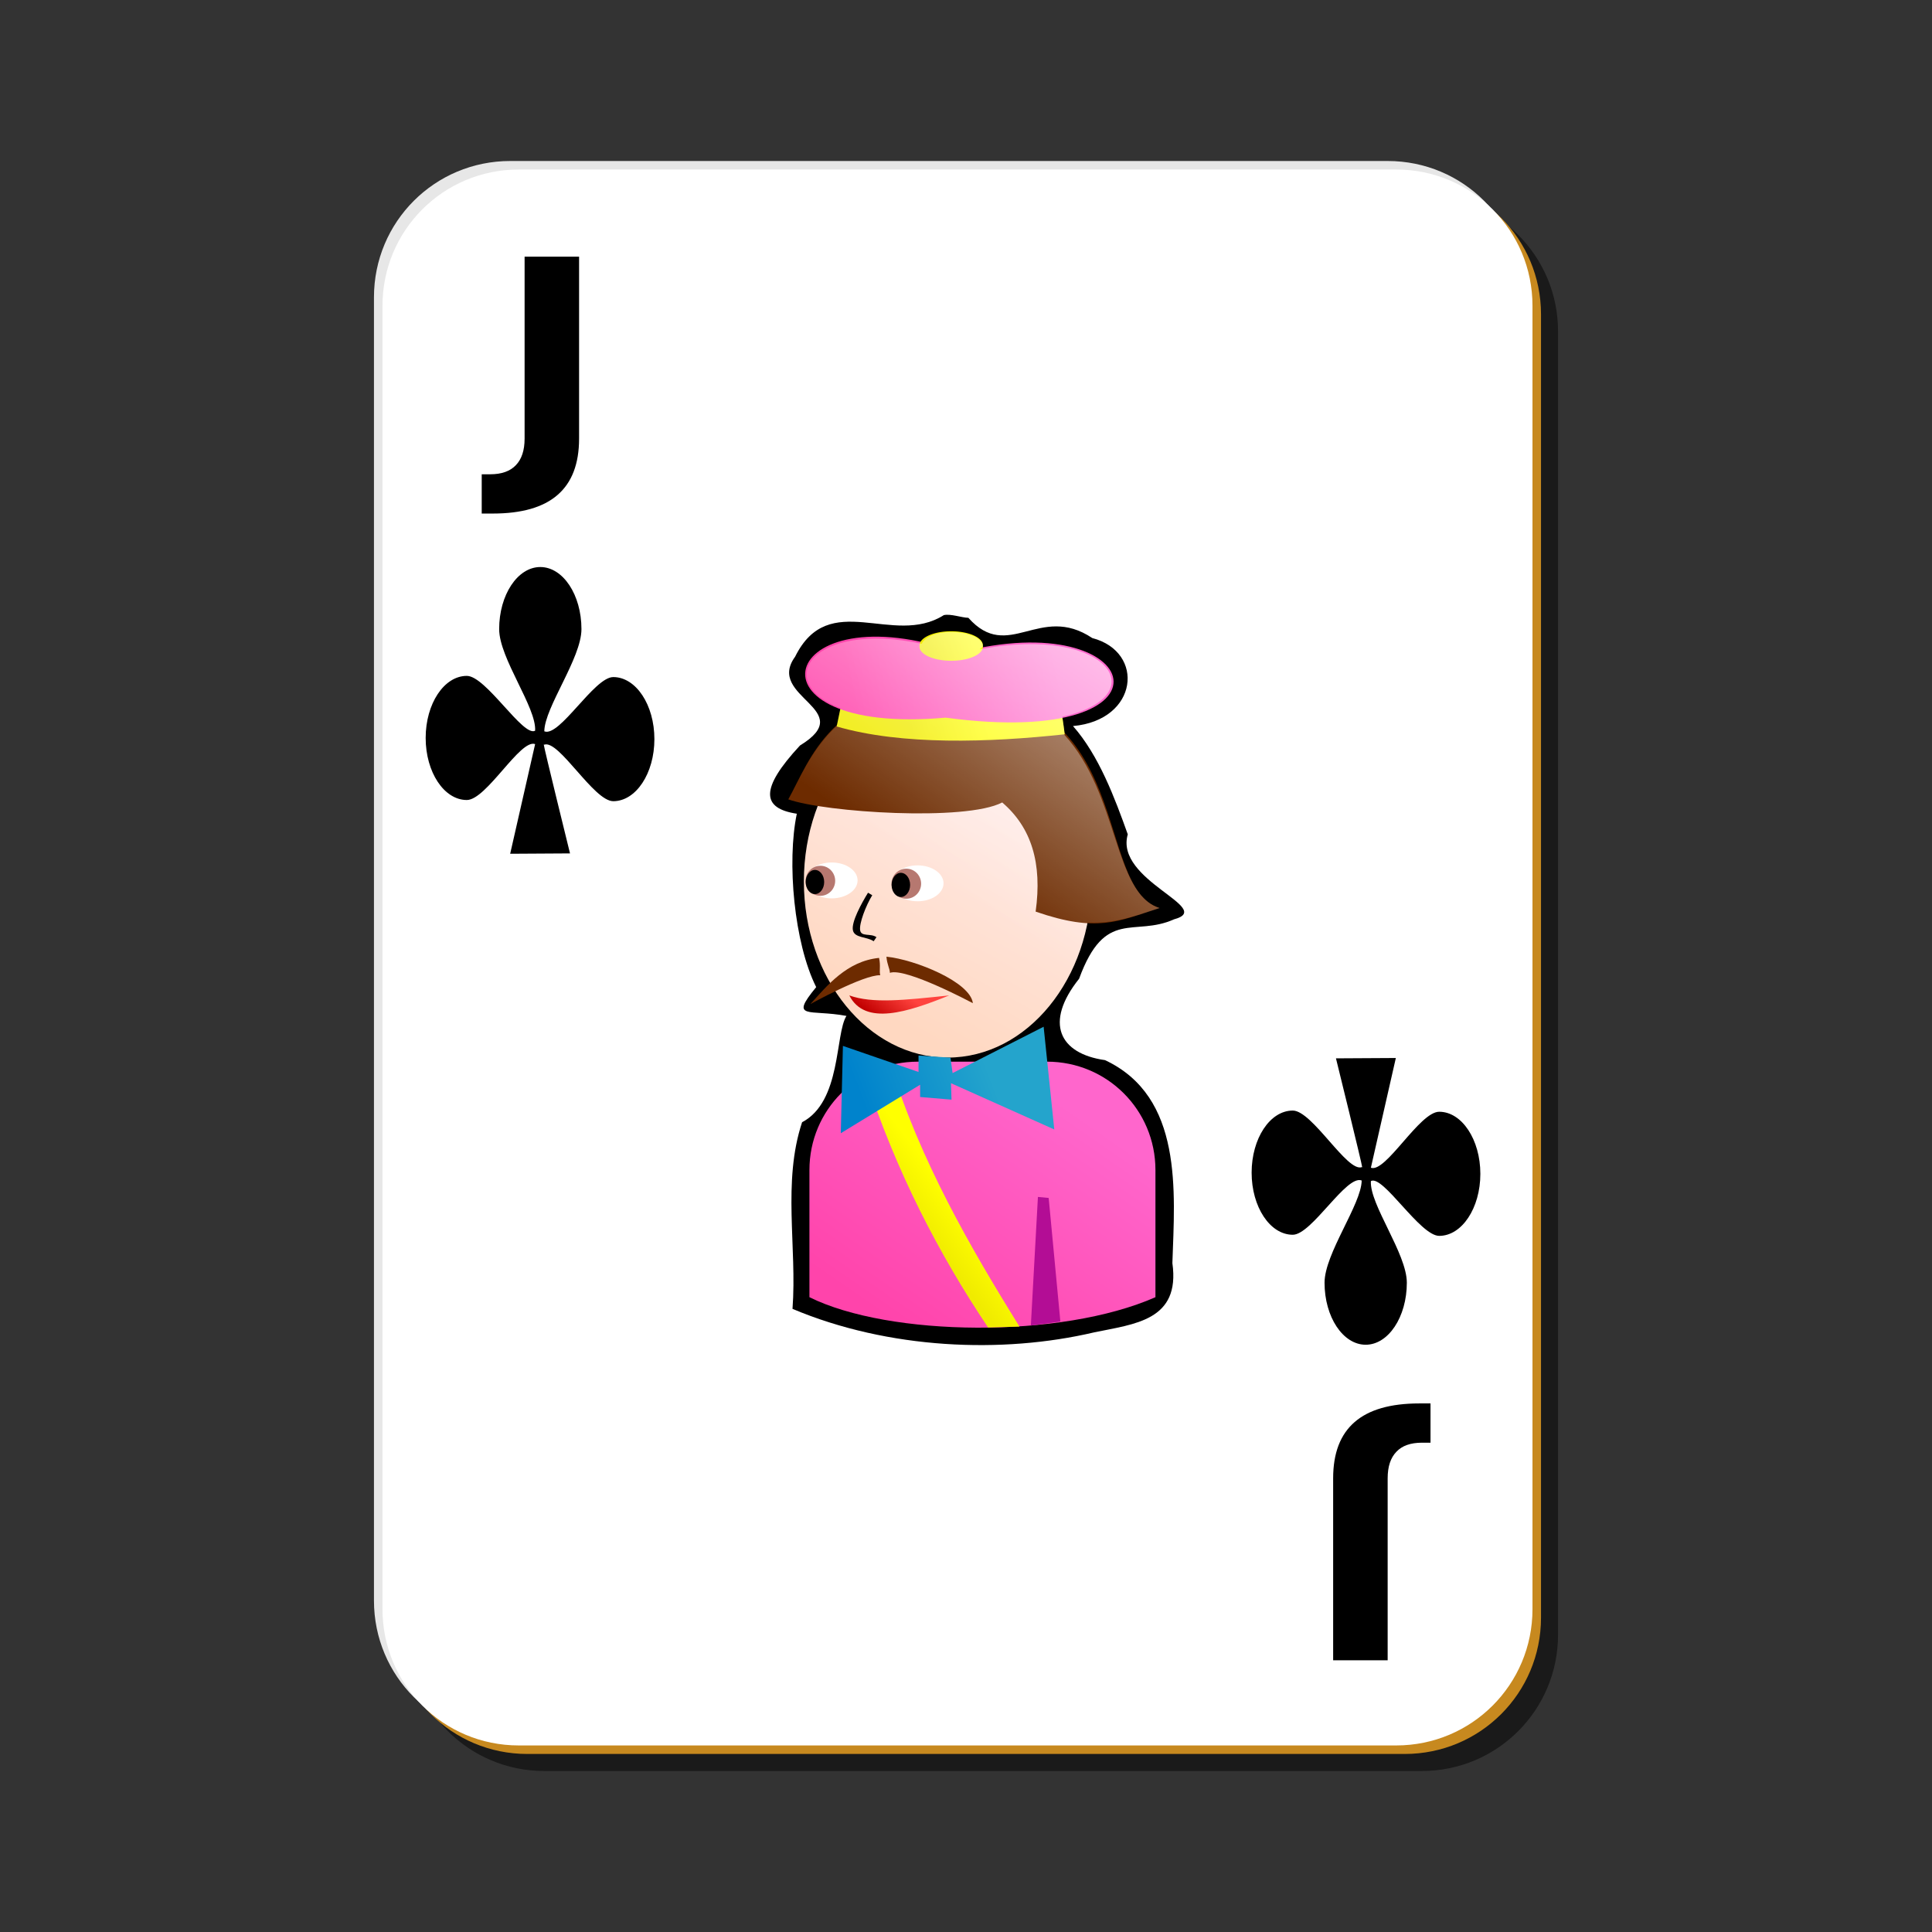 <svg:svg xmlns:dc="http://purl.org/dc/elements/1.1/" xmlns:ns1="http://inkscape.sourceforge.net/DTD/sodipodi-0.dtd" xmlns:ns2="http://www.w3.org/1999/xlink" xmlns:ns4="http://web.resource.org/cc/" xmlns:rdf="http://www.w3.org/1999/02/22-rdf-syntax-ns#" xmlns:svg="http://www.w3.org/2000/svg" height="226.8" id="svg2" version="1.0" viewBox="-42.9 -17.9 226.8 226.8" width="226.8" x="0" y="0" ns1:docbase="/home/nicu/Desktop/card_nicu_buculei_01.zip_FILES/cards/white" ns1:docname="white_c_j.svg" ns1:version="0.32">
  <svg:rect x="-42.9" y="-17.9" width="226.8" height="226.8" fill="#333333" stroke="none"/>
  <ns1:namedview bordercolor="#666666" borderopacity="1.0" id="base" pagecolor="#ffffff" showgrid="false" />
  <svg:defs id="defs3">
    <svg:linearGradient gradientUnits="userSpaceOnUse" id="linearGradient2286" x1="104.75" x2="109.5" y1="57.469" y2="55.781" ns2:href="#linearGradient5407" />
    <svg:linearGradient id="linearGradient5407">
      <svg:stop id="stop5409" offset="0" stop-color="#f0eb00" />
      <svg:stop id="stop5411" offset="1" stop-color="#ff0" />
    </svg:linearGradient>
    <svg:linearGradient id="linearGradient4408">
      <svg:stop id="stop4410" offset="0" stop-color="#ff44ab" />
      <svg:stop id="stop4412" offset="1" stop-color="#f6c" />
    </svg:linearGradient>
    <svg:linearGradient gradientTransform="matrix(.187 0 0 .145 -5.338 38.237)" gradientUnits="userSpaceOnUse" id="linearGradient1400" x1="652.3" x2="410.91" y1="77.395" y2="344.42">
      <svg:stop id="stop2582" offset="0" stop-color="#fff" />
      <svg:stop id="stop2584" offset="1" stop-color="#fff" stop-opacity="0" />
    </svg:linearGradient>
    <svg:linearGradient gradientTransform="translate(-35.991 2.47)" gradientUnits="userSpaceOnUse" id="linearGradient1404" x1="93.5" x2="117.14" y1="62.938" y2="57.702" ns2:href="#linearGradient4408" />
    <svg:linearGradient gradientTransform="translate(-39.518 2.595)" gradientUnits="userSpaceOnUse" id="linearGradient1407" x1="103.56" x2="111.88" y1="65.109" y2="62.671" ns2:href="#linearGradient5407" />
    <svg:linearGradient gradientTransform="translate(-40.136 3.506)" gradientUnits="userSpaceOnUse" id="linearGradient1410" x1="98.818" x2="112.89" y1="108.76" y2="103.33">
      <svg:stop id="stop3867" offset="0" stop-color="#0083cc" />
      <svg:stop id="stop3869" offset="1" stop-color="#24a4cc" />
    </svg:linearGradient>
    <svg:linearGradient gradientTransform="translate(-35.991 2.47)" gradientUnits="userSpaceOnUse" id="linearGradient1413" x1="101.39" x2="105.55" y1="124.16" y2="120.97" ns2:href="#linearGradient5407" />
    <svg:linearGradient gradientTransform="matrix(.145 0 0 .145 17.456 51.558)" gradientUnits="userSpaceOnUse" id="linearGradient1420" x1="294.25" x2="312.09" y1="346.33" y2="322.14">
      <svg:stop id="stop6216" offset="0" stop-color="#c10000" />
      <svg:stop id="stop6218" offset="1" stop-color="#ff433e" />
    </svg:linearGradient>
    <svg:linearGradient gradientTransform="scale(1.14 .877)" gradientUnits="userSpaceOnUse" id="linearGradient1432" x1="51.852" x2="74.326" y1="154.55" y2="129.5" ns2:href="#linearGradient4408" />
    <svg:linearGradient gradientTransform="matrix(.187 0 0 .145 -5.337 38.225)" gradientUnits="userSpaceOnUse" id="linearGradient1435" x1="356.44" x2="484.8" y1="437.5" y2="256.18">
      <svg:stop id="stop3859" offset="0" stop-color="#ffd8c1" />
      <svg:stop id="stop3861" offset="1" stop-color="#ffeded" />
    </svg:linearGradient>
  </svg:defs>
  <svg:g id="layer1">
    <svg:g id="g5630">
      <svg:path d="m21 5h103c8.86 0 16 7.136 16 16v153c0 8.86-7.14 16-16 16h-103c-8.864 0-16-7.14-16-16v-153c0-8.864 7.136-16 16-16z" fill-opacity=".498" id="rect2070" />
      <svg:path d="m17 1h103c8.86 0 16 7.136 16 16v153c0 8.86-7.14 16-16 16h-103c-8.864 0-16-7.14-16-16v-153c0-8.864 7.136-16 16-16z" fill="#e7e7e7" id="rect1300" />
      <svg:path d="m19 3h103c8.86 0 16 7.136 16 16v153c0 8.86-7.14 16-16 16h-103c-8.864 0-16-7.14-16-16v-153c0-8.864 7.136-16 16-16z" fill="#c7891f" id="path5624" />
      <svg:path d="m18 2h103c8.86 0 16 7.136 16 16v153c0 8.86-7.14 16-16 16h-103c-8.864 0-16-7.14-16-16v-153c0-8.864 7.136-16 16-16z" fill="#fff" id="rect1306" />
    </svg:g>
  </svg:g>
  <svg:path d="m18.683 12.234h6.396v21.359c0 2.947-0.841 5.149-2.525 6.607-1.672 1.458-4.208 2.186-7.608 2.186h-1.296v-4.61h0.996c1.33 0 2.332-0.354 3.007-1.062 0.687-0.708 1.03-1.748 1.03-3.121v-21.359" id="text1883" />
  <svg:path d="m120 177h-6.4v-21.36c0-2.95 0.84-5.15 2.53-6.61 1.67-1.45 4.2-2.18 7.6-2.18h1.3v4.61h-1c-1.33 0-2.33 0.35-3 1.06-0.69 0.71-1.03 1.75-1.03 3.12v21.36" id="text4345" />
  <svg:path d="m20.527 48.665c-2.666 0-4.83 3.264-4.83 7.286 0 3.426 4.392 9.191 4.222 11.929-1.41 0.783-5.767-6.437-8.019-6.437-2.667 0-4.83 3.263-4.83 7.285 0 4.023 2.163 7.286 4.83 7.286 2.312 0 6.276-7.214 8.019-6.563l-2.929 12.874 7.024-0.042s-3.077-12.481-3.081-12.776h0.055v0.014c1.707-0.64 5.806 6.632 8.102 6.632 2.667 0 4.83-3.263 4.83-7.286 0-4.022-2.163-7.285-4.83-7.285-2.242 0-6.308 7.1-8.093 6.368 0.025-2.806 4.36-8.577 4.36-11.999 0-4.022-2.163-7.286-4.83-7.286z" fill-rule="evenodd" id="path908" ns1:nodetypes="cscsssccccccssscsc" />
  <svg:path d="m117.42 139.96c2.66 0 4.83-3.26 4.83-7.28 0-3.43-4.39-9.19-4.22-11.93 1.41-0.79 5.76 6.43 8.02 6.43 2.66 0 4.83-3.26 4.83-7.28s-2.17-7.29-4.83-7.29c-2.32 0-6.28 7.22-8.02 6.57l2.93-12.88-7.03 0.04s3.08 12.49 3.08 12.78h-0.05v-0.01c-1.71 0.64-5.81-6.64-8.1-6.64-2.67 0-4.83 3.27-4.83 7.29s2.16 7.29 4.83 7.29c2.24 0 6.3-7.1 8.09-6.37-0.03 2.8-4.36 8.57-4.36 12 0 4.02 2.16 7.28 4.83 7.28z" fill-rule="evenodd" id="path4322" ns1:nodetypes="cscsssccccccssscsc" />
  <svg:g id="g1438">
    <svg:path d="m67.892 54.313c-5.972 3.774-13.47-3.165-17.453 4.88-3.495 4.782 7.53 6.173 0.57 10.424-4.757 5.124-4.477 7.38-0.37 8.007-1.182 5.664-0.32 15.171 2.275 20.356-3.212 3.9-0.805 2.56 3.552 3.38-1.354 2.15-0.576 10.05-5.207 12.48-2.331 7.03-0.583 14.65-1.125 21.91 11.275 4.75 24.625 5.29 35.403 2.76 4.738-0.99 10.145-1.37 9.191-8.13 0.283-8.43 1.282-19.52-7.91-23.83-5.373-0.76-7.165-4.39-3.041-9.554 3.063-8.358 6.44-4.861 11.144-6.975 4.901-1.311-7.002-4.539-5.43-9.977-1.522-4.254-3.383-9.258-6.43-12.711 7.679-0.69 8.502-8.698 2.261-10.332-6.187-4.122-9.838 2.914-14.545-2.375-0.78-0.013-2.103-0.504-2.885-0.313z" id="path2136" ns1:nodetypes="cccccccccccccccccc" />
    <svg:path d="m85.235 85.573c0 11.413-7.563 20.677-16.883 20.677s-16.884-9.264-16.884-20.677c0-11.414 7.564-20.677 16.884-20.677s16.883 9.263 16.883 20.677z" fill="url(#linearGradient1435)" id="path2140" />
    <svg:path d="m64.845 106.73c-7.049 0-12.725 5.67-12.725 12.72v14.93c9.38 4.65 29.526 4.89 40.619 0v-14.93c0-7.05-5.676-12.72-12.725-12.72h-15.169z" fill="url(#linearGradient1432)" id="path2142" ns1:nodetypes="ccccccc" />
    <svg:path d="m49.638 75.941c2.527-4.528 5.054-13.18 19.127-13.09 21.84 0.639 16.63 23.381 24.451 25.835-4.853 1.578-7.299 2.929-14.541 0.43 0.792-5.698-0.499-9.878-3.925-12.815-4.269 2.239-20.739 1.175-25.112-0.36z" fill="#6d2b00" fill-rule="evenodd" id="path2144" ns1:nodetypes="cccccc" />
    <svg:g id="g2146" transform="matrix(.145 0 0 .098 17.258 62.288)">
      <svg:path d="m353 245.86c0 11.87-9.41 21.5-21 21.5s-21-9.63-21-21.5 9.41-21.5 21-21.5 21 9.63 21 21.5z" fill="#fff" id="path2148" transform="translate(-4 -6)" />
      <svg:path d="m353 245.86c0 11.87-9.41 21.5-21 21.5s-21-9.63-21-21.5 9.41-21.5 21-21.5 21 9.63 21 21.5z" fill="#b67870" id="path2150" transform="matrix(.571 0 0 .837 129.29 34.524)" />
      <svg:path d="m353 245.86c0 11.87-9.41 21.5-21 21.5s-21-9.63-21-21.5 9.41-21.5 21-21.5 21 9.63 21 21.5z" id="path2152" transform="matrix(.357 0 0 .674 195.93 76.048)" />
    </svg:g>
    <svg:g id="g2154" transform="matrix(.145 0 0 .098 7.169 61.948)">
      <svg:path d="m353 245.86c0 11.87-9.41 21.5-21 21.5s-21-9.63-21-21.5 9.41-21.5 21-21.5 21 9.63 21 21.5z" fill="#fff" id="path2156" transform="translate(-4 -6)" />
      <svg:path d="m353 245.86c0 11.87-9.41 21.5-21 21.5s-21-9.63-21-21.5 9.41-21.5 21-21.5 21 9.63 21 21.5z" fill="#b67870" id="path2158" transform="matrix(.571 0 0 .837 129.29 34.524)" />
      <svg:path d="m353 245.86c0 11.87-9.41 21.5-21 21.5s-21-9.63-21-21.5 9.41-21.5 21-21.5 21 9.63 21 21.5z" id="path2160" transform="matrix(.357 0 0 .674 195.93 76.048)" />
    </svg:g>
    <svg:path d="m56.801 98.955c1.849 3.625 6.901 1.945 11.728 0-5.324 0.559-8.993 0.969-11.728 0z" fill="url(#linearGradient1420)" fill-rule="evenodd" id="path2162" ns1:nodetypes="ccc" />
    <svg:path d="m78.943 122.61l1.263 0.12 1.372 14.51-3.466 0.47 0.831-15.1z" fill="#b30d95" id="path2164" ns1:nodetypes="ccccc" />
    <svg:path d="m58.999 86.897c-0.792 1.287-1.945 3.402-1.781 4.375 0.164 0.972 1.652 0.762 2.442 1.323l0.331-0.478c-0.694-0.493-1.783-0.008-1.918-0.808-0.135-0.799 0.681-2.915 1.422-4.118l-0.496-0.294z" fill-rule="evenodd" id="path2166" ns1:nodetypes="ccccccc" />
    <svg:path d="m60.293 94.55c-3.804 0.378-6.133 3.301-8.061 5.42 0 0 6.237-3.456 8.201-3.386-0.14-0.491 0.07-1.122-0.14-2.034z" fill="#6d2b00" fill-rule="evenodd" id="path2168" ns1:nodetypes="cccc" />
    <svg:path d="m61.161 94.405c3.382 0.346 9.846 2.97 10.146 5.46 0 0-7.885-4.218-9.739-3.563-0.013-0.511-0.335-0.964-0.407-1.897z" fill="#6d2b00" fill-rule="evenodd" id="path2170" ns1:nodetypes="cccc" />
    <svg:path d="m58.633 108.4c3.633 11.22 8.704 20.95 14.462 29.54l3.686-0.11c-5.738-9.21-11.725-19.6-15.151-30.81 0 0-2.036 0.62-2.997 1.38z" fill="url(#linearGradient1413)" fill-rule="evenodd" id="path2172" ns1:nodetypes="ccccc" />
    <svg:path d="m56.051 104.88l-0.25 10.25 9.313-5.69v1.44l3.687 0.31-0.062-1.93 12.125 5.43-1.25-12.06-10.688 5.44-0.25-1.81-3.75-0.25v1.93l-8.875-3.06z" fill="url(#linearGradient1410)" fill-rule="evenodd" id="path2174" ns1:nodetypes="ccccccccccccc" />
    <svg:path d="m55.857 64.782l-0.538 2.6c7.667 2.229 17.908 1.877 26.762 0.919-0.018-0.359-0.349-2.519-0.349-2.519-8.521 0.875-19.417 0.813-25.875-1z" fill="url(#linearGradient1407)" fill-rule="evenodd" id="path2176" ns1:nodetypes="ccccc" />
    <svg:path d="m68.107 66.345c28.52 3.833 23.479-13.396 1.562-7.625-21.146-7.459-26.229 9.833-1.562 7.625z" fill="url(#linearGradient1404)" fill-rule="evenodd" id="path2178" ns1:nodetypes="ccc" />
    <svg:path d="m110.81 56.406a3.719 1.656 0 1 1 -7.43 0 3.719 1.656 0 1 1 7.43 0z" fill="url(#linearGradient2286)" id="path2180" transform="translate(-38.331 1.532)" ns1:cx="107.09375" ns1:cy="56.406250" ns1:rx="3.7187500" ns1:ry="1.6562500" ns1:type="arc" />
    <svg:path d="m68.768 56.294c-1.811 0-3.138 0.611-3.47 1.375-12.881-2.722-17.582 4.484-9.532 7.562l-0.406 2.063c-2.999 2.789-4.393 6.278-5.72 8.656 0.751 0.264 2.221 0.497 3.563 0.719-1.067 2.711-1.719 5.696-1.719 8.906 0 4.471 1.184 8.585 3.157 11.969-0.85 0.816-1.712 1.673-2.407 2.437 0 0 1.458-0.778 3.001-1.531 3.027 4.62 7.597 7.65 12.783 7.78l-3.095-0.22v0.72h-0.062c-0.916 0-1.828 0.1-2.688 0.28l-6.126-2.12-0.125 5.53c-2.329 2.3-3.782 5.48-3.782 9.03v14.94c4.958 2.45 12.894 3.61 20.941 3.5 0.013 0.02 0.018 0.04 0.031 0.06l3.688-0.09c-0.05-0.08-0.106-0.17-0.156-0.25 0.495-0.04 0.978-0.09 1.469-0.13v0.25l3.469-0.47v-0.03c4.135-0.58 8.022-1.46 11.158-2.84v-14.94c0-7.04-5.654-12.7-12.689-12.72l-0.438-4.09-8.032 4.09h-2.845l-0.062-0.47h-0.219c7.927-0.05 14.518-6.814 16.284-15.872 3.102 0.162 5.344-0.662 8.501-1.688-5.484-1.721-4.734-13.318-11.22-20.375 0.02-0.002 0.042 0.002 0.062 0-0.015-0.297-0.202-1.574-0.281-2.094 10.991-2.385 5.538-10.841-9.689-7.906 0.086-0.14 0.375-0.223 0.375-0.375 0-0.914-1.666-1.656-3.719-1.656z" fill="url(#linearGradient1400)" id="path2182" />
  </svg:g>
</svg:svg>